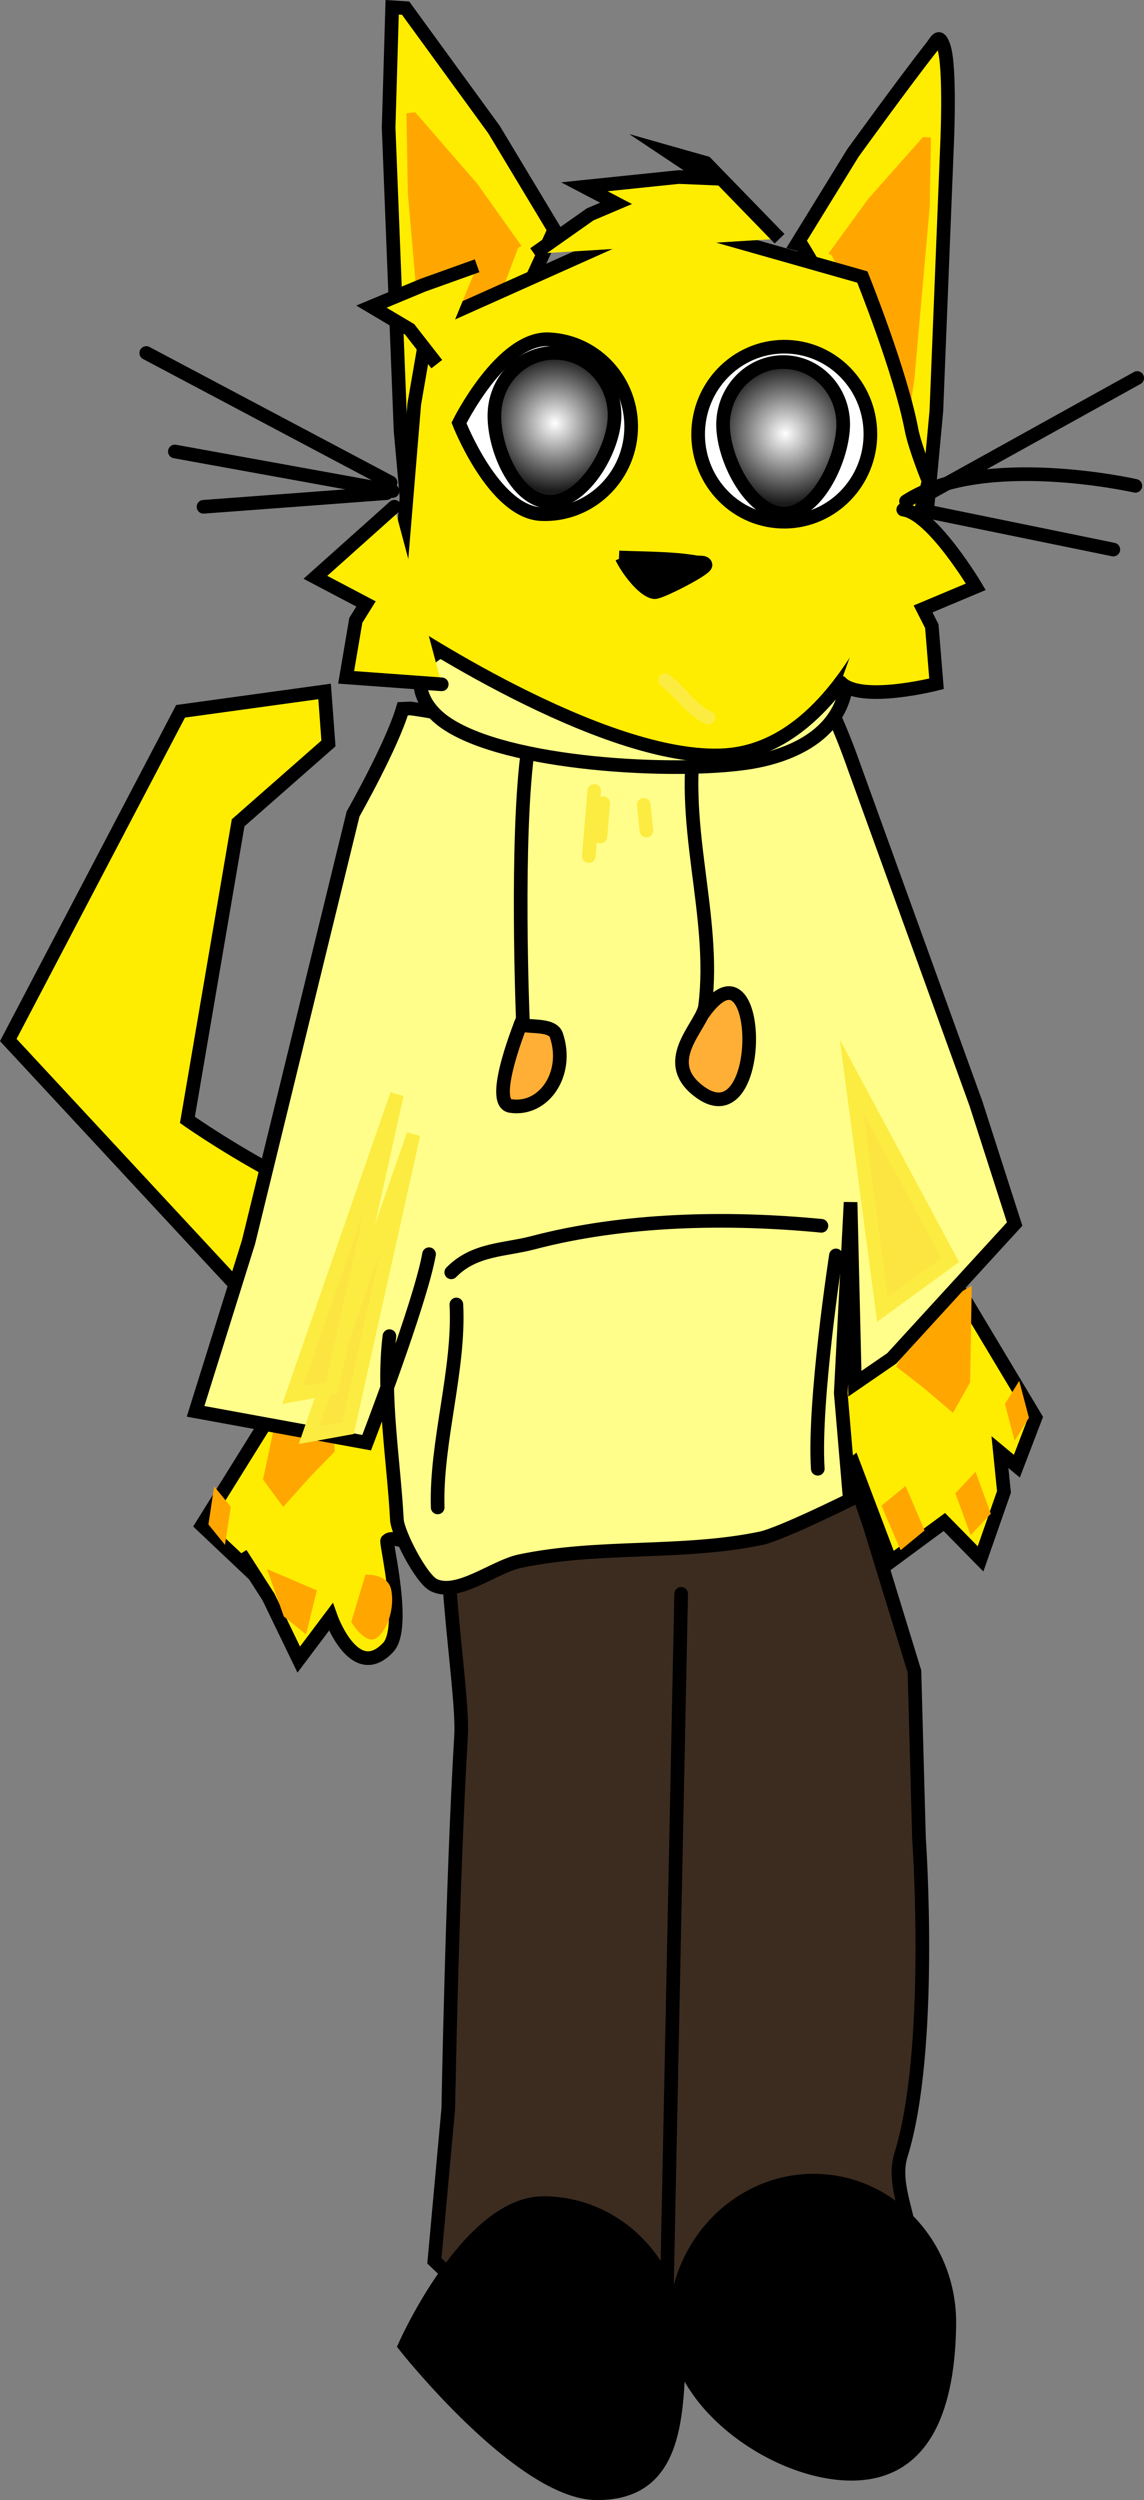 <svg version="1.1" xmlns="http://www.w3.org/2000/svg" xmlns:xlink="http://www.w3.org/1999/xlink" width="167.638" height="366.133" viewBox="0,0,167.638,366.133"><rect x="0" y="0" width="167.638" height="366.133" fill="#808080" stroke="none"/><defs><radialGradient cx="230.07" cy="67.196" r="9.961" gradientUnits="userSpaceOnUse" id="color-1"><stop offset="0" stop-color="#ffffff"/><stop offset="1" stop-color="#1a1a1a"/></radialGradient><radialGradient cx="263.868" cy="68.724" r="10.278" gradientUnits="userSpaceOnUse" id="color-2"><stop offset="0" stop-color="#ffffff"/><stop offset="1" stop-color="#1a1a1a"/></radialGradient></defs><g transform="translate(-148.79,-5.221)"><g stroke-width="2" stroke-miterlimit="10"><path d="M217.107,223.904c5.846,-0.116 13.773,-1.627 19.662,-2.763c6.421,-1.238 15.08,0.075 21.642,0.108c3.855,0.019 15.642,0.975 15.642,0.975l2.239,6.609l6.498,21.168l0.664,24.404c0,0 2.183,30.935 -2.647,46.437c-2.112,6.779 6.169,15.001 -2.908,19.107c-3.214,1.454 -11.267,10.766 -14.816,10.748c-5.149,-0.026 -11.317,-6.684 -17.604,-8.177c-8.004,-1.901 -24.642,1.792 -24.642,1.792l-8.394,-7.997l2.035,-22.281c0,0 0.594,-33.191 1.875,-54.601c0.421,-7.035 -3.998,-30.629 -0.693,-35.537z" fill="#3c2c1f" stroke="#000000" stroke-linecap="round"/><path d="M248.603,238.638l-2.107,102.679" fill="none" stroke="#000000" stroke-linecap="round"/><path d="M248.253,348.964c-0.158,11.6 -0.953,21.445 -12.037,21.39c-11.084,-0.055 -28.101,-21.59 -28.101,-21.59c0,0 9.271,-20.958 20.354,-20.903c11.084,0.055 19.941,9.504 19.783,21.103z" fill="#000000" stroke="#000000" stroke-linecap="butt"/><path d="M287.9,345.678c-0.158,11.6 -3.36,21.879 -14.443,21.823c-11.084,-0.055 -25.852,-10.424 -25.694,-22.024c0.158,-11.6 9.271,-20.958 20.354,-20.903c11.084,0.055 19.941,9.504 19.783,21.103z" fill="#000000" stroke="#000000" stroke-linecap="butt"/><path d="M231.55,214.893c-7.587,4.563 -27.792,0.529 -27.792,0.529l-53.753,-57.891l25.245,-48.141l21.106,-2.909l0.564,7.612l-13.235,11.627l-7.431,43.507c0,0 28.337,20.061 44.165,16.298c8.182,-1.945 16.095,-7.053 24.779,-5.295c25.746,5.21 2.672,30.452 -12.407,34.891z" fill="#feed00" stroke="#000000" stroke-linecap="round"/><g><path d="M270.924,200.93l14.044,-14.065l15.557,25.955l-2.727,7.121l-2.48,-2.063l0.589,5.827l-3.431,9.816l-5.308,-5.406l-7.882,5.812l-5.437,-14.35c0,0 -5.271,4.115 -8.884,-3.332c-3.324,-6.849 5.745,-15.623 5.745,-15.623z" fill="#feed00" stroke="#000000" stroke-linecap="round"/><path d="M290.95,207.662l-2.516,4.469l-4.406,-3.742l-3.922,-3.033l4.105,-7.818l6.975,-4.019l-0.236,14.143z" fill="#ffa600" stroke="none" stroke-linecap="butt"/><path d="M271.683,214.084c0,0 -1.797,3.946 -3.563,2.931c-1.765,-1.014 -3.033,-3.972 -2.83,-6.605c0.202,-2.633 1.797,-3.946 3.563,-2.931c1.765,1.014 2.83,6.605 2.83,6.605z" fill="#ffa600" stroke="none" stroke-linecap="butt"/><path d="M284.278,229.353l-3.518,2.891l-2.795,-6.518l3.518,-2.891z" fill="#ffa600" stroke="none" stroke-linecap="butt"/><path d="M293.98,226.895l-2.954,3.149l-2.241,-6.133l2.954,-3.149z" fill="#ffa600" stroke="none" stroke-linecap="butt"/><path d="M299.565,212.845l-2.095,3.376l-1.421,-5.397l2.095,-3.376z" fill="#ffa600" stroke="none" stroke-linecap="butt"/></g><g><path d="M206.652,211.543c3.386,-0.717 9.908,7.184 7.331,14.528c-2.802,7.985 -7.164,3.46 -8.457,4.785c-0.249,0.255 2.842,12.731 0.158,15.612c-4.96,5.323 -8.422,-4.446 -8.422,-4.446l-4.695,6.244l-4.429,-9.157l-4.07,-6.355l1.801,2.94l-7.492,-7.084l17.286,-27.754c0,0 7.741,7.488 10.809,11.029z" fill="#feed00" stroke="#000000" stroke-linecap="round"/><path d="M190.197,208.488l7.335,2.82l0.303,6.495l-3.57,3.661l-3.975,4.444l-2.962,-4.01l2.869,-13.41z" fill="#ffa600" stroke="none" stroke-linecap="butt"/><path d="M209.212,218.03c1.644,-1.3 3.362,-0.265 3.839,2.311c0.476,2.577 -0.47,5.719 -2.114,7.019c-1.644,1.3 -3.362,0.265 -3.839,-2.311c-0.476,-2.577 0.47,-5.719 2.114,-7.019z" fill="#ffa600" stroke="none" stroke-linecap="butt"/><path d="M202.344,235.839c0,0 3.32,-0.264 3.79,2.278c0.47,2.542 -0.465,5.644 -2.088,6.928c-1.623,1.284 -3.79,-2.278 -3.79,-2.278z" fill="#ffa600" stroke="none" stroke-linecap="butt"/><path d="M187.918,235.015l7.301,3.109l-1.579,6.453l-3.258,-2.628z" fill="#ffa600" stroke="none" stroke-linecap="butt"/><path d="M180.174,222.887l2.43,2.997l-0.843,5.587l-2.43,-2.997z" fill="#ffa600" stroke="none" stroke-linecap="butt"/></g><path d="M211.663,188.896c-1.284,7.222 -9.148,27.604 -9.148,27.604l-25.065,-4.589l7.755,-24.78l15.325,-62.709c0,0 5.664,-9.964 7.276,-15.399l1.177,-0.049c13.177,1.829 25.244,7.389 38.988,4.489c5.501,-1.161 9.454,-3.668 13.258,-8.3c0.87,-1.059 3.411,-3.642 4.915,-2.693c3.386,2.135 7.754,14.918 7.754,14.918l17.906,49.456l5.669,17.637l-18.004,19.668l-5.404,3.715l-0.632,-26.569l-1.441,27.922l1.332,15.652c0,0 -10.163,5.039 -13.029,5.635c-11.591,2.41 -23.759,0.903 -35.339,3.353c-3.764,0.797 -9.141,5.235 -12.62,3.486c-1.854,-0.932 -5.283,-7.621 -5.386,-9.57c-0.452,-8.582 -2.159,-18.337 -1.095,-26.875" fill="#fffe8a" stroke="#000000" stroke-linecap="round"/><path d="M225.054,155.248c1.269,0.47 4.688,-0.104 5.259,1.572c1.915,5.62 -1.813,11.116 -6.716,10.371c-3.265,-0.496 1.802,-12.765 1.802,-12.765c0,0 -1.072,-26.523 0.763,-39.567" fill="#ffaf36" stroke="#000000" stroke-linecap="round"/><path d="M251.799,153.684c8.95,-12.744 9.391,19.358 -0.812,11.178c-5.524,-4.429 0.773,-9.472 1.129,-12.324c1.683,-13.462 -4.054,-27.251 -1.17,-40.998" fill="#ffaf36" stroke="#000000" stroke-linecap="round"/><path d="M214.916,191.554c3.372,-3.458 7.81,-3.242 11.973,-4.336c13.43,-3.528 28.62,-3.795 42.266,-2.48" fill="none" stroke="#000000" stroke-linecap="round"/><path d="M268.624,220.319c-0.628,-9.92 2.662,-31.245 2.662,-31.245" fill="none" stroke="#000000" stroke-linecap="round"/><path d="M215.666,196.26c0.5,9.501 -3.036,20.223 -2.739,29.721" fill="none" stroke="#000000" stroke-linecap="round"/><path d="M194.077,215.401l15.297,-44.027l-9.576,42.987z" fill="#fce541" stroke="#fcec41" stroke-linecap="round"/><path d="M191.656,209.541l15.297,-44.027l-9.576,42.987z" fill="#fce541" stroke="#fcec41" stroke-linecap="round"/><path d="M278.089,196.999l-4.528,-34.219l14.477,26.975z" fill="#fce541" stroke="#fcec41" stroke-linecap="round"/><path d="M217.875,100.096c14.215,-1.288 28.039,-2.685 42.27,-0.358c3.035,0.496 13.605,2.527 12.4,7.165c-1.638,6.304 -8.185,9.101 -14.108,10.008c-10.679,1.636 -35.462,0.384 -44.422,-5.893c-6.377,-4.467 -3.998,-11.8 4.022,-11.128z" fill="#fffe8a" stroke="#000000" stroke-linecap="round"/><g stroke-linecap="butt"><path d="M229.615,39.742l-15.575,34.006l-4.726,14.518l-0.225,-2.214l-1.598,-17.704l-1.753,-44.458l0.518,-17.605l1.971,0.127l12.965,17.804l9.202,15.294z" fill="#feed00" stroke="#000000"/><path d="M224.718,41.506l-9.145,24.333l-2.643,10.178l-0.217,-1.449l-1.605,-11.605l-2.548,-29.39l-0.214,-11.771l1.296,-0.131l9.062,10.426l6.515,9.169z" fill="#ffa700" stroke="none"/></g><g stroke-linecap="butt"><path d="M265.569,40.942l8.193,-13.302c0,0 7.618,-10.54 11.545,-15.518c0.764,-0.969 1.066,-2.046 1.757,-0.139c1.078,2.975 0.473,15.141 0.473,15.141l-1.536,38.284l-1.413,15.259l-0.199,1.909c0,0 -3.857,-11.107 -4.222,-12.421c-3.32,-11.961 -13.903,-29.026 -13.903,-29.026z" fill="#feed00" stroke="#000000"/><path d="M270.18,42.374l5.802,-7.99l8.071,-9.11l1.156,0.093l-0.183,10.132l-2.253,25.33c0,0 -1.009,6.666 -1.423,10.011c-0.052,0.42 0.038,1.133 -0.193,1.25c-0.556,0.281 -2.166,-7.804 -2.362,-8.718c-1.786,-8.316 -8.166,-20.799 -8.166,-20.799z" fill="#ffa700" stroke="none"/></g><path d="M245.036,37.245l30.119,8.545c0,0 5.565,13.776 7.199,22.333c0.502,2.628 2.503,7.538 2.503,7.538c0,0 -8.474,38.801 -29.827,40.15c-17.884,1.13 -48.191,-19.313 -48.191,-19.313l2.656,-32.104l2.021,-11.711l33.863,-15.148z" fill="#feed00" stroke="#000000" stroke-linecap="butt"/><path d="M281.151,79.852c4.267,0.576 10.629,11.303 10.629,11.303l-7.729,3.244l1.283,2.52l0.69,8.443c0,0 -11.19,2.862 -14.044,-0.2" fill="#feed00" stroke="#000000" stroke-linecap="round"/><path d="M213.519,105.438l-14.008,-1.019l1.419,-8.351l1.497,-2.399l-7.419,-3.902l11.569,-10.339" fill="#feed00" stroke="#000000" stroke-linecap="round"/><path d="M170.223,56.916l35.798,18.968" fill="none" stroke="#000000" stroke-linecap="round"/><path d="M206.319,77.129l-31.904,-5.789" fill="none" stroke="#000000" stroke-linecap="round"/><path d="M205.425,77.442l-26.815,1.999" fill="none" stroke="#000000" stroke-linecap="round"/><path d="M284.228,77.874l31.2,-17.294" fill="none" stroke="#000000" stroke-linecap="round"/><path d="M281.555,78.638c11.292,-7.347 33.607,-2.264 33.607,-2.264" fill="none" stroke="#000000" stroke-linecap="round"/><path d="M285.007,80.195l26.926,5.509" fill="none" stroke="#000000" stroke-linecap="round"/><path d="M239.496,86.858c3.716,0.161 7.64,0.09 11.31,0.711c0.466,0.079 1.278,-0.087 1.366,0.377c0.115,0.608 -6.708,4.09 -7.472,3.999c-1.718,-0.203 -4.17,-3.69 -4.786,-5.069z" fill="#000000" stroke="#000000" stroke-linecap="round"/><path d="M241.269,68.258c-0.307,7.071 -6.202,12.559 -13.166,12.256c-6.964,-0.303 -12.054,-13.352 -12.054,-13.352c0,0 6.202,-12.559 13.166,-12.256c6.964,0.303 12.361,6.28 12.054,13.352z" fill="#ffffff" stroke="#000000" stroke-linecap="butt"/><path d="M276.323,69.357c-0.307,7.071 -6.202,12.559 -13.166,12.256c-6.964,-0.303 -12.361,-6.28 -12.054,-13.352c0.307,-7.071 6.202,-12.559 13.166,-12.256c6.964,0.303 12.361,6.28 12.054,13.352z" fill="#ffffff" stroke="#000000" stroke-linecap="butt"/><path d="M238.836,66.429c-0.219,5.051 -4.774,12.491 -9.631,12.28c-4.857,-0.211 -8.176,-7.993 -7.957,-13.044c0.219,-5.051 4.334,-8.975 9.191,-8.764c4.857,0.211 8.616,4.477 8.397,9.528z" fill="url(#color-1)" stroke="#000000" stroke-linecap="butt"/><path d="M272.341,67.779c-0.219,5.051 -3.996,12.863 -8.853,12.652c-4.857,-0.211 -8.954,-8.365 -8.735,-13.416c0.219,-5.051 4.334,-8.975 9.191,-8.764c4.857,0.211 8.616,4.477 8.397,9.528z" fill="url(#color-2)" stroke="#000000" stroke-linecap="butt"/><path d="M227.065,42.392l8.203,-5.776l3.795,-1.612l-4.64,-2.428l13.834,-1.431l4.247,0.18l-5.658,-3.771l5.392,1.528l10.784,11.1" fill="#feed00" stroke="#000000" stroke-linecap="butt"/><path d="M212.794,58.549l-3.976,-5.096l-5.601,-3.327l7.531,-3.134l7.958,-2.85" fill="#feed00" stroke="#000000" stroke-linecap="butt"/><path d="M252.6,110.325c-2.535,-1.134 -4.093,-3.847 -6.368,-5.485" fill="none" stroke="#fcec41" stroke-linecap="round"/><path d="M235.067,130.603l0.801,-9.551" fill="none" stroke="#fcec41" stroke-linecap="round"/><path d="M236.774,127.737l0.41,-4.892" fill="none" stroke="#fcec41" stroke-linecap="round"/><path d="M243.123,123.079l0.386,3.786" fill="none" stroke="#fcec41" stroke-linecap="round"/></g></g></svg>